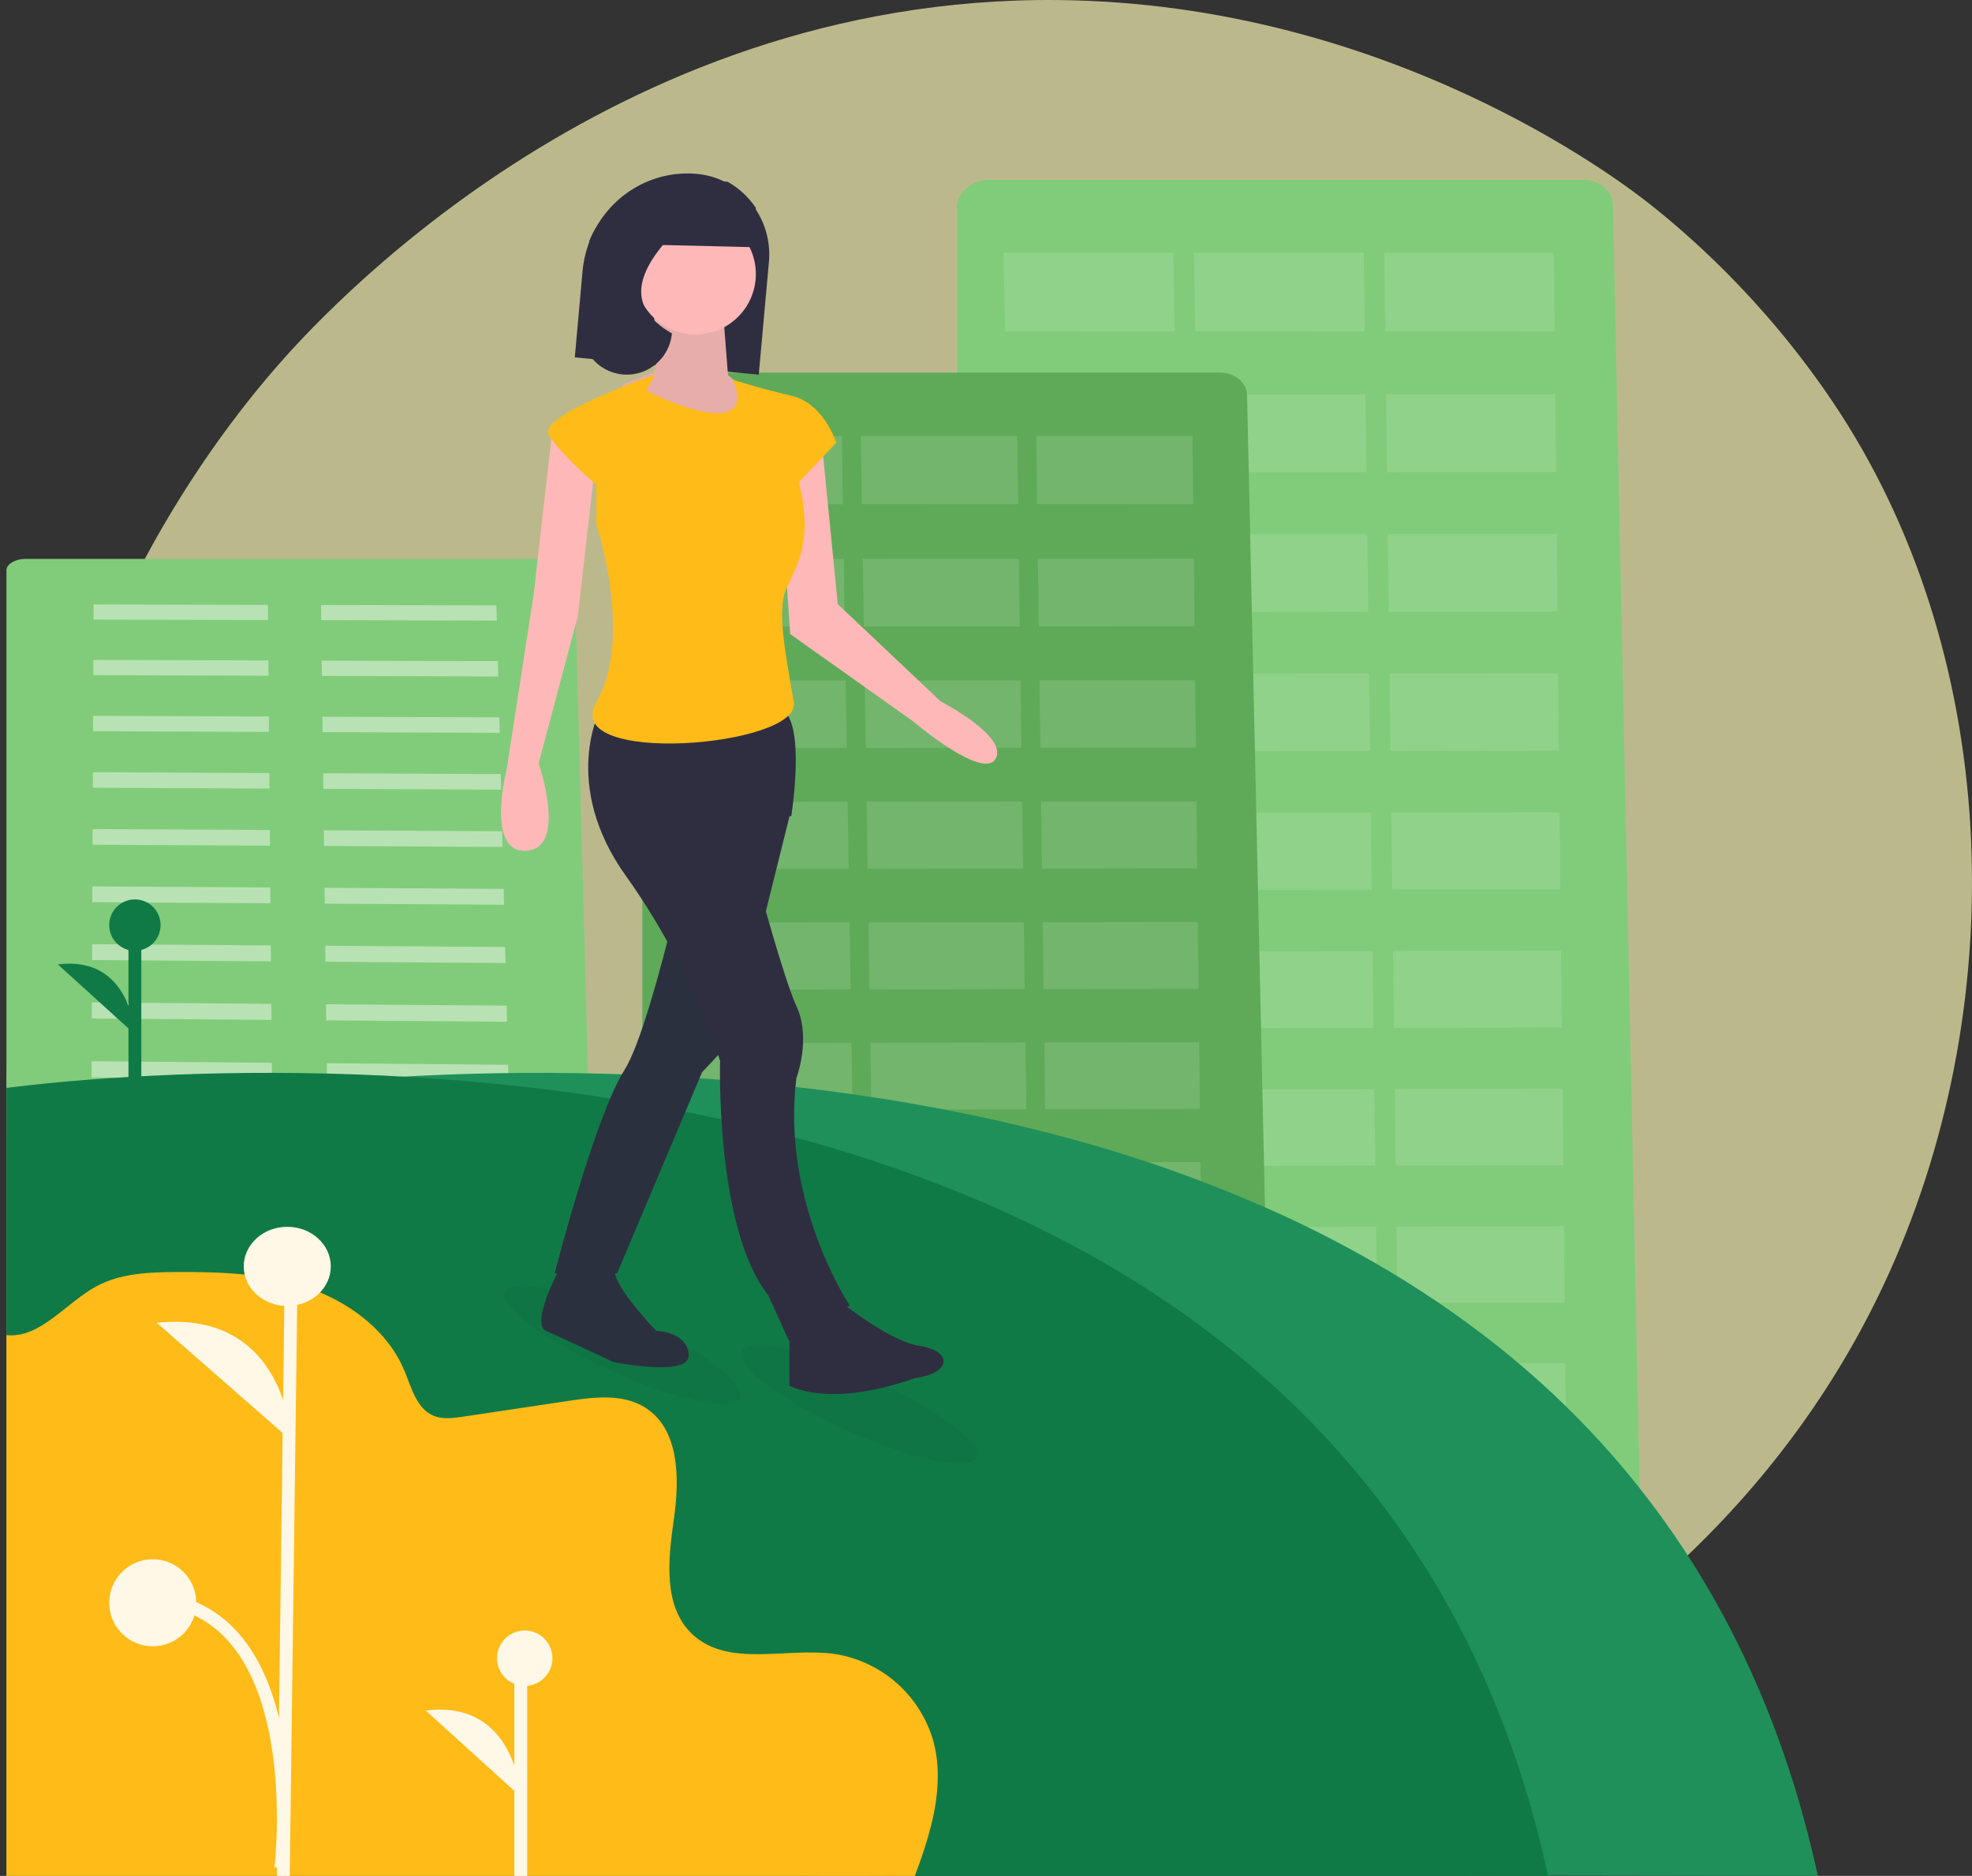 <svg width="307" height="292" viewBox="0 0 307 292" fill="none" xmlns="http://www.w3.org/2000/svg">
<rect x="0" y="0" width="307" height="292" fill="#333333" stroke="none"/>
<g clip-path="url(#clip0_1_594)">
<path d="M294.172 197.979C263.174 266.895 181.346 296.496 117.232 291.451C99.728 290.074 64.506 287.3 37.004 262.563C-15.812 215.057 -7.676 115.761 42.88 57.3C49.39 49.772 94.459 -0.667 164.686 0.007C216.102 0.5 252.195 28.128 256.583 31.57C262.126 35.919 274.353 46.249 285.373 62.639C311.264 101.152 313.542 154.915 294.172 197.979V197.979Z" fill="#F5F2B1" fill-opacity="0.7"/>
<path d="M89.421 88.71C89.394 87.763 88.28 87 86.91 87H3.862C2.475 87 1 87.787 1 88.748V223.011C1 223.729 1.586 224.418 2.322 224.922C3.054 225.429 4.137 225.712 5.173 225.709L89.131 225.548C90.177 225.548 91.199 225.256 91.928 224.738C92.661 224.22 93.069 223.518 93.052 222.796L89.424 88.707L89.421 88.71Z" fill="#81CC7A"/>
<g opacity="0.66">
<g style="mix-blend-mode:overlay" opacity="0.66">
<path d="M41.725 96.514L14.562 96.446L14.572 94.092L41.705 94.154L41.725 96.514Z" fill="white"/>
</g>
<g style="mix-blend-mode:overlay" opacity="0.66">
<path d="M41.8 105.184L14.524 105.099L14.534 102.725L41.78 102.806L41.8 105.184Z" fill="white"/>
</g>
<g style="mix-blend-mode:overlay" opacity="0.66">
<path d="M41.875 113.929L14.487 113.823L14.497 111.428L41.855 111.531L41.875 113.929Z" fill="white"/>
</g>
<g style="mix-blend-mode:overlay" opacity="0.66">
<path d="M41.954 122.748L14.449 122.619L14.459 120.204L41.93 120.33L41.954 122.748Z" fill="white"/>
</g>
<g style="mix-blend-mode:overlay" opacity="0.66">
<path d="M42.029 131.64L14.408 131.486L14.418 129.054L42.008 129.201L42.029 131.64Z" fill="white"/>
</g>
<g style="mix-blend-mode:overlay" opacity="0.66">
<path d="M42.182 149.643L14.333 149.446L14.344 146.973L42.161 147.163L42.182 149.643Z" fill="white"/>
</g>
<g style="mix-blend-mode:overlay" opacity="0.66">
<path d="M42.42 177.226L14.214 176.957L14.224 174.423L42.4 174.682L42.42 177.226Z" fill="white"/>
</g>
<g style="mix-blend-mode:overlay" opacity="0.66">
<path d="M42.107 140.602L14.371 140.429L14.381 137.976L42.083 138.143L42.107 140.602Z" fill="white"/>
</g>
<g style="mix-blend-mode:overlay" opacity="0.66">
<path d="M42.26 158.759L14.292 158.541L14.303 156.044L42.24 156.259L42.26 158.759Z" fill="white"/>
</g>
<g style="mix-blend-mode:overlay" opacity="0.66">
<path d="M42.342 167.954L14.255 167.712L14.265 165.194L42.318 165.433L42.342 167.954Z" fill="white"/>
</g>
<g style="mix-blend-mode:overlay" opacity="0.66">
<path d="M42.499 186.577L14.173 186.284L14.183 183.726L42.478 184.012L42.499 186.577Z" fill="white"/>
</g>
<g style="mix-blend-mode:overlay" opacity="0.66">
<path d="M42.581 196.01L14.132 195.693L14.143 193.111L42.56 193.421L42.581 196.01Z" fill="white"/>
</g>
<g style="mix-blend-mode:overlay" opacity="0.66">
<path d="M42.662 205.525L14.091 205.181L14.102 202.578L42.642 202.912L42.662 205.525Z" fill="white"/>
</g>
<g style="mix-blend-mode:overlay" opacity="0.66">
<path d="M42.744 215.117L14.051 214.75L14.061 212.123L42.724 212.484L42.744 215.117Z" fill="white"/>
</g>
<g style="mix-blend-mode:overlay" opacity="0.66">
<path d="M77.345 96.6L50.007 96.531L49.98 94.171L77.283 94.232L77.345 96.6Z" fill="white"/>
</g>
<g style="mix-blend-mode:overlay" opacity="0.66">
<path d="M77.566 105.3L50.116 105.211L50.085 102.83L77.505 102.912L77.566 105.3Z" fill="white"/>
</g>
<g style="mix-blend-mode:overlay" opacity="0.66">
<path d="M77.791 114.072L50.225 113.963L50.194 111.561L77.73 111.663L77.791 114.072Z" fill="white"/>
</g>
<g style="mix-blend-mode:overlay" opacity="0.66">
<path d="M78.016 122.919L50.337 122.786L50.307 120.367L77.954 120.49L78.016 122.919Z" fill="white"/>
</g>
<g style="mix-blend-mode:overlay" opacity="0.66">
<path d="M78.244 131.837L50.446 131.684L50.416 129.245L78.179 129.391L78.244 131.837Z" fill="white"/>
</g>
<g style="mix-blend-mode:overlay" opacity="0.66">
<path d="M78.704 149.902L50.675 149.705L50.641 147.221L78.639 147.412L78.704 149.902Z" fill="white"/>
</g>
<g style="mix-blend-mode:overlay" opacity="0.66">
<path d="M79.409 177.577L51.019 177.308L50.988 174.763L79.344 175.026L79.409 177.577Z" fill="white"/>
</g>
<g style="mix-blend-mode:overlay" opacity="0.66">
<path d="M78.472 140.831L50.559 140.657L50.528 138.194L78.411 138.364L78.472 140.831Z" fill="white"/>
</g>
<g style="mix-blend-mode:overlay" opacity="0.66">
<path d="M78.936 159.049L50.787 158.827L50.756 156.324L78.874 156.538L78.936 159.049Z" fill="white"/>
</g>
<g style="mix-blend-mode:overlay" opacity="0.66">
<path d="M79.171 168.274L50.903 168.029L50.872 165.504L79.106 165.743L79.171 168.274Z" fill="white"/>
</g>
<g style="mix-blend-mode:overlay" opacity="0.66">
<path d="M79.647 186.962L51.135 186.666L51.104 184.101L79.583 184.387L79.647 186.962Z" fill="white"/>
</g>
<g style="mix-blend-mode:overlay" opacity="0.66">
<path d="M79.889 196.426L51.254 196.105L51.223 193.516L79.825 193.83L79.889 196.426Z" fill="white"/>
</g>
<g style="mix-blend-mode:overlay" opacity="0.66">
<path d="M80.131 205.971L51.373 205.627L51.339 203.014L80.067 203.351L80.131 205.971Z" fill="white"/>
</g>
<g style="mix-blend-mode:overlay" opacity="0.66">
<path d="M80.376 215.601L51.492 215.23L51.462 212.597L80.312 212.958L80.376 215.601Z" fill="white"/>
</g>
</g>
<path d="M251.108 32.03C251.061 29.819 249.061 28 246.608 28H153.926C151.443 28 149 29.915 149 32.156V232.411C149 233.488 149.688 234.523 150.536 235.283C151.381 236.042 152.638 236.468 153.834 236.468L250.741 236.23C251.946 236.23 253.129 235.787 253.97 235.01C254.815 234.234 255.288 233.161 255.268 232.074L251.108 32.03Z" fill="#81CC7A"/>
<g opacity="0.5">
<g opacity="0.5">
<path opacity="0.5" d="M182.851 51.597L156.45 51.567L156.239 39.364H182.667L182.851 51.597Z" fill="white"/>
<path opacity="0.5" d="M212.447 51.59L186.07 51.56L185.89 39.364H212.294L212.447 51.59Z" fill="white"/>
<path opacity="0.5" d="M242.013 51.587L215.663 51.553L215.51 39.364H241.887L242.013 51.587Z" fill="white"/>
</g>
<g opacity="0.5">
<path opacity="0.5" d="M183.181 73.504L156.825 73.517L156.617 61.397L183.001 61.386L183.181 73.504Z" fill="white"/>
<path opacity="0.5" d="M212.727 73.484L186.394 73.498L186.217 61.381L212.57 61.371L212.727 73.484Z" fill="white"/>
<path opacity="0.5" d="M242.241 73.467L215.936 73.481L215.786 61.371L242.115 61.361L242.241 73.467Z" fill="white"/>
</g>
<g opacity="0.5">
<path opacity="0.5" d="M183.512 95.252L157.199 95.276L156.992 83.197L183.328 83.176L183.512 95.252Z" fill="white"/>
<path opacity="0.5" d="M213.003 95.225L186.717 95.249L186.54 83.176L212.849 83.156L213.003 95.225Z" fill="white"/>
<path opacity="0.5" d="M242.466 95.198L216.208 95.222L216.055 83.152L242.34 83.135L242.466 95.198Z" fill="white"/>
</g>
<g opacity="0.5">
<path opacity="0.5" d="M183.839 116.928L157.574 116.963L157.366 104.924L183.658 104.896L183.839 116.928Z" fill="white"/>
<path opacity="0.5" d="M213.278 116.891L187.041 116.925L186.86 104.893L213.125 104.862L213.278 116.891Z" fill="white"/>
<path opacity="0.5" d="M242.691 116.854L216.477 116.888L216.327 104.859L242.568 104.832L242.691 116.854Z" fill="white"/>
</g>
<g opacity="0.5">
<path opacity="0.5" d="M184.166 138.533L157.946 138.574L157.738 126.579L183.985 126.538L184.166 138.533Z" fill="white"/>
<path opacity="0.5" d="M213.554 138.482L187.361 138.526L187.184 126.535L213.401 126.497L213.554 138.482Z" fill="white"/>
<path opacity="0.5" d="M242.916 138.434L216.75 138.475L216.6 126.491L242.793 126.453L242.916 138.434Z" fill="white"/>
</g>
<g opacity="0.5">
<path opacity="0.5" d="M184.49 160.059L158.317 160.114L158.109 148.157L184.309 148.109L184.49 160.059Z" fill="white"/>
<path opacity="0.5" d="M213.83 159.998L187.682 160.052L187.504 148.102L213.677 148.054L213.83 159.998Z" fill="white"/>
<path opacity="0.5" d="M243.14 159.94L217.019 159.991L216.869 148.047L243.014 148L243.14 159.94Z" fill="white"/>
</g>
<g opacity="0.5">
<path opacity="0.5" d="M184.817 181.514L158.685 181.575L158.48 169.659L184.636 169.604L184.817 181.514Z" fill="white"/>
<path opacity="0.5" d="M214.103 181.442L188.002 181.503L187.825 169.594L213.953 169.536L214.103 181.442Z" fill="white"/>
<path opacity="0.5" d="M243.362 181.371L217.285 181.435L217.138 169.529L243.239 169.471L243.362 181.371Z" fill="white"/>
</g>
<g opacity="0.5">
<path opacity="0.5" d="M185.137 202.89L159.053 202.965L158.848 191.089L184.96 191.021L185.137 202.89Z" fill="white"/>
<path opacity="0.5" d="M214.375 202.811L188.319 202.883L188.141 191.014L214.225 190.946L214.375 202.811Z" fill="white"/>
<path opacity="0.5" d="M243.587 202.73L217.554 202.801L217.404 190.94L243.461 190.871L243.587 202.73Z" fill="white"/>
</g>
<g opacity="0.5">
<path opacity="0.5" d="M185.46 224.198L159.421 224.28L159.216 212.445L185.283 212.37L185.46 224.198Z" fill="white"/>
<path opacity="0.5" d="M214.648 224.106L188.635 224.188L188.458 212.36L214.498 212.285L214.648 224.106Z" fill="white"/>
<path opacity="0.5" d="M243.808 224.014L217.819 224.096L217.669 212.275L243.686 212.2L243.808 224.014Z" fill="white"/>
</g>
</g>
<path d="M194.147 61.498C194.107 59.577 192.26 58 189.998 58H104.541C102.248 58 100 59.662 100 61.608V235.564C100 236.501 100.634 237.397 101.417 238.061C102.197 238.722 103.355 239.093 104.456 239.09L193.803 238.882C194.914 238.882 196.004 238.497 196.781 237.822C197.557 237.148 197.997 236.215 197.976 235.271L194.144 61.498H194.147Z" fill="#5FAA58"/>
<g opacity="0.5">
<g opacity="0.5">
<path opacity="0.5" d="M131.214 78.497L106.868 78.47L106.677 67.869H131.044L131.214 78.497Z" fill="white"/>
<path opacity="0.5" d="M158.501 78.49L134.181 78.463L134.014 67.869H158.358L158.501 78.49Z" fill="white"/>
<path opacity="0.5" d="M185.76 78.487L161.465 78.456L161.325 67.869H185.645L185.76 78.487Z" fill="white"/>
</g>
<g opacity="0.5">
<path opacity="0.5" d="M131.518 97.525L107.215 97.538L107.024 87.009L131.347 86.998L131.518 97.525Z" fill="white"/>
<path opacity="0.5" d="M158.756 97.509L134.481 97.52L134.314 86.997L158.613 86.987L158.756 97.509Z" fill="white"/>
<path opacity="0.5" d="M185.972 97.492L161.717 97.506L161.577 86.987L185.852 86.976L185.972 97.492Z" fill="white"/>
</g>
<g opacity="0.5">
<path opacity="0.5" d="M131.821 116.419L107.559 116.44L107.368 105.944L131.654 105.927L131.821 116.419Z" fill="white"/>
<path opacity="0.5" d="M159.012 116.395L134.778 116.416L134.611 105.927L158.872 105.91L159.012 116.395Z" fill="white"/>
<path opacity="0.5" d="M186.179 116.368L161.969 116.392L161.829 105.907L186.064 105.89L186.179 116.368Z" fill="white"/>
</g>
<g opacity="0.5">
<path opacity="0.5" d="M132.124 135.247L107.907 135.278L107.712 124.82L131.954 124.796L132.124 135.247Z" fill="white"/>
<path opacity="0.5" d="M159.267 135.213L135.074 135.244L134.911 124.793L159.128 124.765L159.267 135.213Z" fill="white"/>
<path opacity="0.5" d="M186.387 135.179L162.218 135.21L162.078 124.762L186.271 124.738L186.387 135.179Z" fill="white"/>
</g>
<g opacity="0.5">
<path opacity="0.5" d="M132.424 154.014L108.247 154.052L108.057 143.631L132.257 143.597L132.424 154.014Z" fill="white"/>
<path opacity="0.5" d="M159.523 153.97L135.37 154.007L135.207 143.593L159.38 143.559L159.523 153.97Z" fill="white"/>
<path opacity="0.5" d="M186.595 153.926L162.466 153.966L162.327 143.553L186.479 143.522L186.595 153.926Z" fill="white"/>
</g>
<g opacity="0.5">
<path opacity="0.5" d="M132.724 172.713L108.591 172.76L108.401 162.374L132.557 162.333L132.724 172.713Z" fill="white"/>
<path opacity="0.5" d="M159.775 172.662L135.667 172.706L135.503 162.326L159.635 162.285L159.775 172.662Z" fill="white"/>
<path opacity="0.5" d="M186.799 172.607L162.715 172.655L162.575 162.278L186.687 162.238L186.799 172.607Z" fill="white"/>
</g>
<g opacity="0.5">
<path opacity="0.5" d="M133.023 191.35L108.932 191.405L108.741 181.055L132.856 181.004L133.023 191.35Z" fill="white"/>
<path opacity="0.5" d="M160.027 191.289L135.96 191.343L135.796 180.998L159.887 180.946L160.027 191.289Z" fill="white"/>
<path opacity="0.5" d="M187.007 191.227L162.96 191.282L162.824 180.94L186.891 180.892L187.007 191.227Z" fill="white"/>
</g>
<g opacity="0.5">
<path opacity="0.5" d="M133.32 209.919L109.269 209.984L109.082 199.669L133.156 199.611L133.32 209.919Z" fill="white"/>
<path opacity="0.5" d="M160.279 209.851L136.253 209.913L136.089 199.604L160.14 199.546L160.279 209.851Z" fill="white"/>
<path opacity="0.5" d="M187.212 209.78L163.209 209.841L163.073 199.54L187.096 199.482L187.212 209.78Z" fill="white"/>
</g>
<g opacity="0.5">
<path opacity="0.5" d="M133.619 228.427L109.61 228.499L109.419 218.221L133.452 218.153L133.619 228.427Z" fill="white"/>
<path opacity="0.5" d="M160.531 228.349L136.546 228.42L136.382 218.146L160.392 218.078L160.531 228.349Z" fill="white"/>
<path opacity="0.5" d="M187.416 228.27L163.454 228.339L163.318 218.071L187.3 218.006L187.416 228.27Z" fill="white"/>
</g>
</g>
<path d="M283 292L43 291.63V169.343C43.138 169.325 43.29 169.306 43.457 169.284C45.577 169.014 50.055 168.493 56.362 168.016C71.249 166.892 96.314 166.016 124.582 169.284C128.892 169.783 133.269 170.382 137.713 171.08C141.406 171.668 145.13 172.335 148.885 173.08C150.517 173.405 152.154 173.748 153.794 174.108C157.368 174.887 160.95 175.751 164.541 176.699C176.65 179.844 188.458 184.037 199.83 189.229C204.583 191.428 209.261 193.827 213.828 196.455C220.534 200.294 226.942 204.625 232.999 209.411C256.391 227.955 274.926 254.694 283 292Z" fill="#1F905A"/>
<path d="M241 292H1V169.351C1.138 169.332 1.29 169.314 1.457 169.291C1.77 169.251 2.131 169.206 2.543 169.158C4.931 168.869 8.981 168.428 14.362 168.02C18.1 167.738 22.48 167.471 27.397 167.278C36.531 166.926 47.505 166.841 59.603 167.423C66.903 167.775 74.616 168.368 82.582 169.291C86.892 169.792 91.269 170.392 95.713 171.093C99.406 171.683 103.13 172.351 106.885 173.099C108.517 173.425 110.154 173.768 111.794 174.129C115.368 174.912 118.95 175.778 122.541 176.728C131.615 179.109 140.529 182.061 149.228 185.566C152.122 186.738 154.989 187.981 157.83 189.295C159.437 190.041 161.035 190.811 162.624 191.605C165.733 193.155 168.801 194.801 171.828 196.543C176.52 199.241 181.07 202.179 185.458 205.344C185.793 205.578 186.127 205.822 186.462 206.067C187.994 207.194 189.507 208.351 190.999 209.537C191.509 209.945 192.018 210.352 192.524 210.768C195.064 212.844 197.543 215.017 199.962 217.289C205.904 222.87 211.327 228.976 216.165 235.532C227.426 250.798 236.106 269.371 240.985 291.933C240.989 291.956 240.996 291.978 241 292Z" fill="#107A47"/>
<path opacity="0.1" d="M115.24 217.599C116.254 215.353 108.884 209.832 98.777 205.266C88.67 200.701 79.654 198.821 78.64 201.067C77.625 203.312 84.996 208.834 95.103 213.4C105.21 217.965 114.225 219.845 115.24 217.599Z" fill="#0C4F2F"/>
<path opacity="0.1" d="M152.054 226.896C153.069 224.65 145.698 219.128 135.591 214.563C125.484 209.997 116.469 208.117 115.454 210.363C114.439 212.609 121.81 218.131 131.917 222.696C142.024 227.262 151.039 229.142 152.054 226.896Z" fill="#0C4F2F"/>
<path d="M21 171V144" stroke="#107A47" stroke-width="2" stroke-miterlimit="10"/>
<path d="M21 148C23.209 148 25 146.209 25 144C25 141.791 23.209 140 21 140C18.791 140 17 141.791 17 144C17 146.209 18.791 148 21 148Z" fill="#107A47"/>
<path d="M21 161C21 161 20.442 148.684 9 150.116L21 161Z" fill="#107A47"/>
<path d="M89.484 55.631L92.377 55.902L102.225 56.827L118.122 58.319L119.705 40.78C119.856 39.131 119.686 37.468 119.206 35.887C118.726 34.305 117.944 32.836 116.907 31.562C115.87 30.289 114.596 29.237 113.16 28.466C111.723 27.696 110.152 27.222 108.536 27.072C105.08 26.744 101.61 27.544 98.628 29.357C95.646 31.17 93.305 33.902 91.942 37.16L91.94 37.165C91.27 38.769 90.849 40.469 90.693 42.205L89.484 55.631Z" fill="#2F2E41"/>
<path d="M101.677 47.879C101.677 47.879 102.804 57.602 101.677 57.991C100.549 58.38 96.791 59.936 96.791 59.936L103.556 67.325L113.327 67.714L115.582 60.325L113.327 58.38L112.576 48.657L101.677 47.879Z" fill="#FFB8B8"/>
<path opacity="0.1" d="M101.677 47.879C101.677 47.879 102.804 57.602 101.677 57.991C100.549 58.38 96.791 59.936 96.791 59.936L103.556 67.325L113.327 67.714L115.582 60.325L113.327 58.38L112.576 48.657L101.677 47.879Z" fill="#0C4F2F"/>
<path d="M86.142 65.626L83.095 92.426L78.906 119.614C78.906 119.614 75.479 132.82 81.953 132.431C88.427 132.043 83.857 118.837 83.857 118.837L89.95 95.921L92.615 72.618L86.142 65.626Z" fill="#FFB8B8"/>
<path d="M127.699 66.521L130.43 94.048L146.428 109.168C146.428 109.168 156.963 114.596 155.012 118.085C153.061 121.574 142.136 112.27 142.136 112.27L123.017 98.7L121.846 81.641L123.017 64.582L127.699 66.521Z" fill="#FFB8B8"/>
<path d="M87.753 196.25C87.753 196.25 82.301 205.962 85.027 207.176C87.753 208.39 95.54 212.031 95.54 212.031C95.54 212.031 107.611 214.459 107.222 210.818C106.832 207.176 102.16 207.176 102.16 207.176C102.16 207.176 95.565 200.297 95.747 197.869C95.93 195.441 87.753 196.25 87.753 196.25Z" fill="#2F2E41"/>
<path opacity="0.1" d="M87.753 196.25C87.753 196.25 82.301 205.962 85.027 207.176C87.753 208.39 95.54 212.031 95.54 212.031C95.54 212.031 107.611 214.459 107.222 210.818C106.832 207.176 102.16 207.176 102.16 207.176C102.16 207.176 95.565 200.297 95.747 197.869C95.93 195.441 87.753 196.25 87.753 196.25Z" fill="#0C4F2F"/>
<path d="M121.724 120.956L122.89 127.136L114.339 161.514L109.285 166.921L96.069 198.209H86.352C86.352 198.209 92.571 173.874 97.236 166.535C101.9 159.196 109.674 121.729 109.674 121.729L121.724 120.956Z" fill="#2F2E41"/>
<path opacity="0.1" d="M105.73 147.292L112.777 148.463L114.538 161.143L109.449 166.605L96.139 198.209H86.352C86.352 198.209 92.615 173.628 97.313 166.215C102.011 158.802 109.841 120.956 109.841 120.956L105.73 147.292Z" fill="#0C4F2F"/>
<path d="M93.499 110.336C93.499 110.336 87.166 121.994 97.457 136.371C107.747 150.749 112.101 165.127 112.101 165.127C112.101 165.127 111.309 191.162 119.621 201.654L122.787 208.648L132.286 203.208C132.286 203.208 121.6 187.276 123.974 167.847C123.974 167.847 126.349 161.629 123.974 156.578C121.6 151.526 115.267 127.434 115.267 127.434L123.183 127.045C123.183 127.045 125.557 112.279 121.6 110.336C117.642 108.393 93.499 110.336 93.499 110.336Z" fill="#2F2E41"/>
<path d="M129.239 201.341C129.239 201.341 137.968 208.715 143.126 209.491C148.285 210.267 148.285 213.76 142.333 214.537C142.333 214.537 130.429 219.194 122.89 215.701V205.998L129.239 201.341Z" fill="#2F2E41"/>
<path d="M108.275 52.055C113.464 52.055 117.67 47.848 117.67 42.659C117.67 37.47 113.464 33.264 108.275 33.264C103.086 33.264 98.879 37.47 98.879 42.659C98.879 47.848 103.086 52.055 108.275 52.055Z" fill="#FFB8B8"/>
<path d="M100.626 60.821L101.988 58.319C101.988 58.319 83.506 64.671 85.451 67.751C87.397 70.831 92.844 75.451 92.844 75.451V81.612C92.844 81.612 98.681 99.322 92.844 109.332C87.008 119.342 124.75 116.262 123.583 109.332C122.416 102.402 120.859 95.087 122.416 91.622C123.972 88.157 126.696 84.307 124.361 75.067L130.198 68.906C130.198 68.906 128.252 62.746 123.194 61.591C118.136 60.436 114.05 59.089 114.05 59.089C114.05 59.089 116.579 63.901 112.299 64.286C108.019 64.671 100.626 60.821 100.626 60.821Z" fill="#FFBB18"/>
<path d="M92.205 55.82C93.103 56.883 94.294 57.655 95.628 58.041C96.961 58.428 98.379 58.41 99.703 57.991C101.027 57.572 102.198 56.77 103.07 55.685C103.942 54.601 104.476 53.282 104.604 51.895C96.841 47.48 99.375 41.539 106.157 34.965C106.285 33.567 105.996 32.163 105.327 30.93C104.657 29.698 103.638 28.693 102.398 28.044C100.043 28.712 97.867 29.899 96.028 31.52C94.189 33.141 92.735 35.154 91.771 37.411L91.768 37.417L90.558 50.596C90.471 51.533 90.572 52.478 90.855 53.375C91.138 54.273 91.597 55.104 92.205 55.82Z" fill="#2F2E41"/>
<path d="M103.055 38.136L117.536 38.483L117.67 32.359C116.523 30.654 115.006 29.256 113.243 28.281L103.276 28.044L103.055 38.136Z" fill="#2F2E41"/>
<path d="M142.427 292H1V207.825C6.262 208.381 10.243 202.794 15.034 200.214C18.783 198.194 23.222 198.028 27.478 198.003C34.339 197.967 41.326 198.206 47.822 200.417C49.908 201.122 51.909 202.055 53.79 203.2C57.815 205.655 61.191 209.101 62.984 213.424C64.068 216.033 64.847 219.231 67.439 220.348C68.884 220.974 70.535 220.751 72.093 220.519C77.567 219.698 83.04 218.879 88.513 218.061C92.562 217.451 97.013 216.923 100.47 219.121C105.802 222.51 105.806 230.194 104.909 236.456C104.008 242.718 103.189 250.105 107.814 254.413C113.421 259.638 122.441 256.375 130.02 257.468C133.561 258.032 136.871 259.588 139.567 261.956C142.263 264.324 144.235 267.407 145.255 270.85C147.211 277.827 144.98 285.141 142.427 292Z" fill="#FFBB18"/>
<path d="M44.107 292L45.339 197.125" stroke="#FFF8E7" stroke-width="2" stroke-miterlimit="10"/>
<path d="M44.723 203.286C48.466 203.286 51.5 200.527 51.5 197.125C51.5 193.723 48.466 190.964 44.723 190.964C40.98 190.964 37.946 193.723 37.946 197.125C37.946 200.527 40.98 203.286 44.723 203.286Z" fill="#FFF8E7"/>
<path d="M45.339 224.232C45.339 224.232 44.682 203.83 24.393 205.897L45.339 224.232Z" fill="#FFF8E7"/>
<path d="M43.723 290.768C43.723 290.768 48.498 251.181 24.393 248.875" stroke="#FFF8E7" stroke-width="2" stroke-miterlimit="10"/>
<path d="M23.777 256.268C27.52 256.268 30.554 253.234 30.554 249.491C30.554 245.748 27.52 242.714 23.777 242.714C20.034 242.714 17 245.748 17 249.491C17 253.234 20.034 256.268 23.777 256.268Z" fill="#FFF8E7"/>
<path d="M81.071 292V258.732" stroke="#FFF8E7" stroke-width="2" stroke-miterlimit="10"/>
<path d="M81.688 262.429C84.069 262.429 86 260.498 86 258.116C86 255.734 84.069 253.804 81.688 253.804C79.306 253.804 77.375 255.734 77.375 258.116C77.375 260.498 79.306 262.429 81.688 262.429Z" fill="#FFF8E7"/>
<path d="M81.071 279.679C81.071 279.679 80.384 264.504 66.286 266.268L81.071 279.679Z" fill="#FFF8E7"/>
</g>
<defs>
<clipPath id="clip0_1_594">
<rect width="307" height="292" fill="white"/>
</clipPath>
</defs>
</svg>
